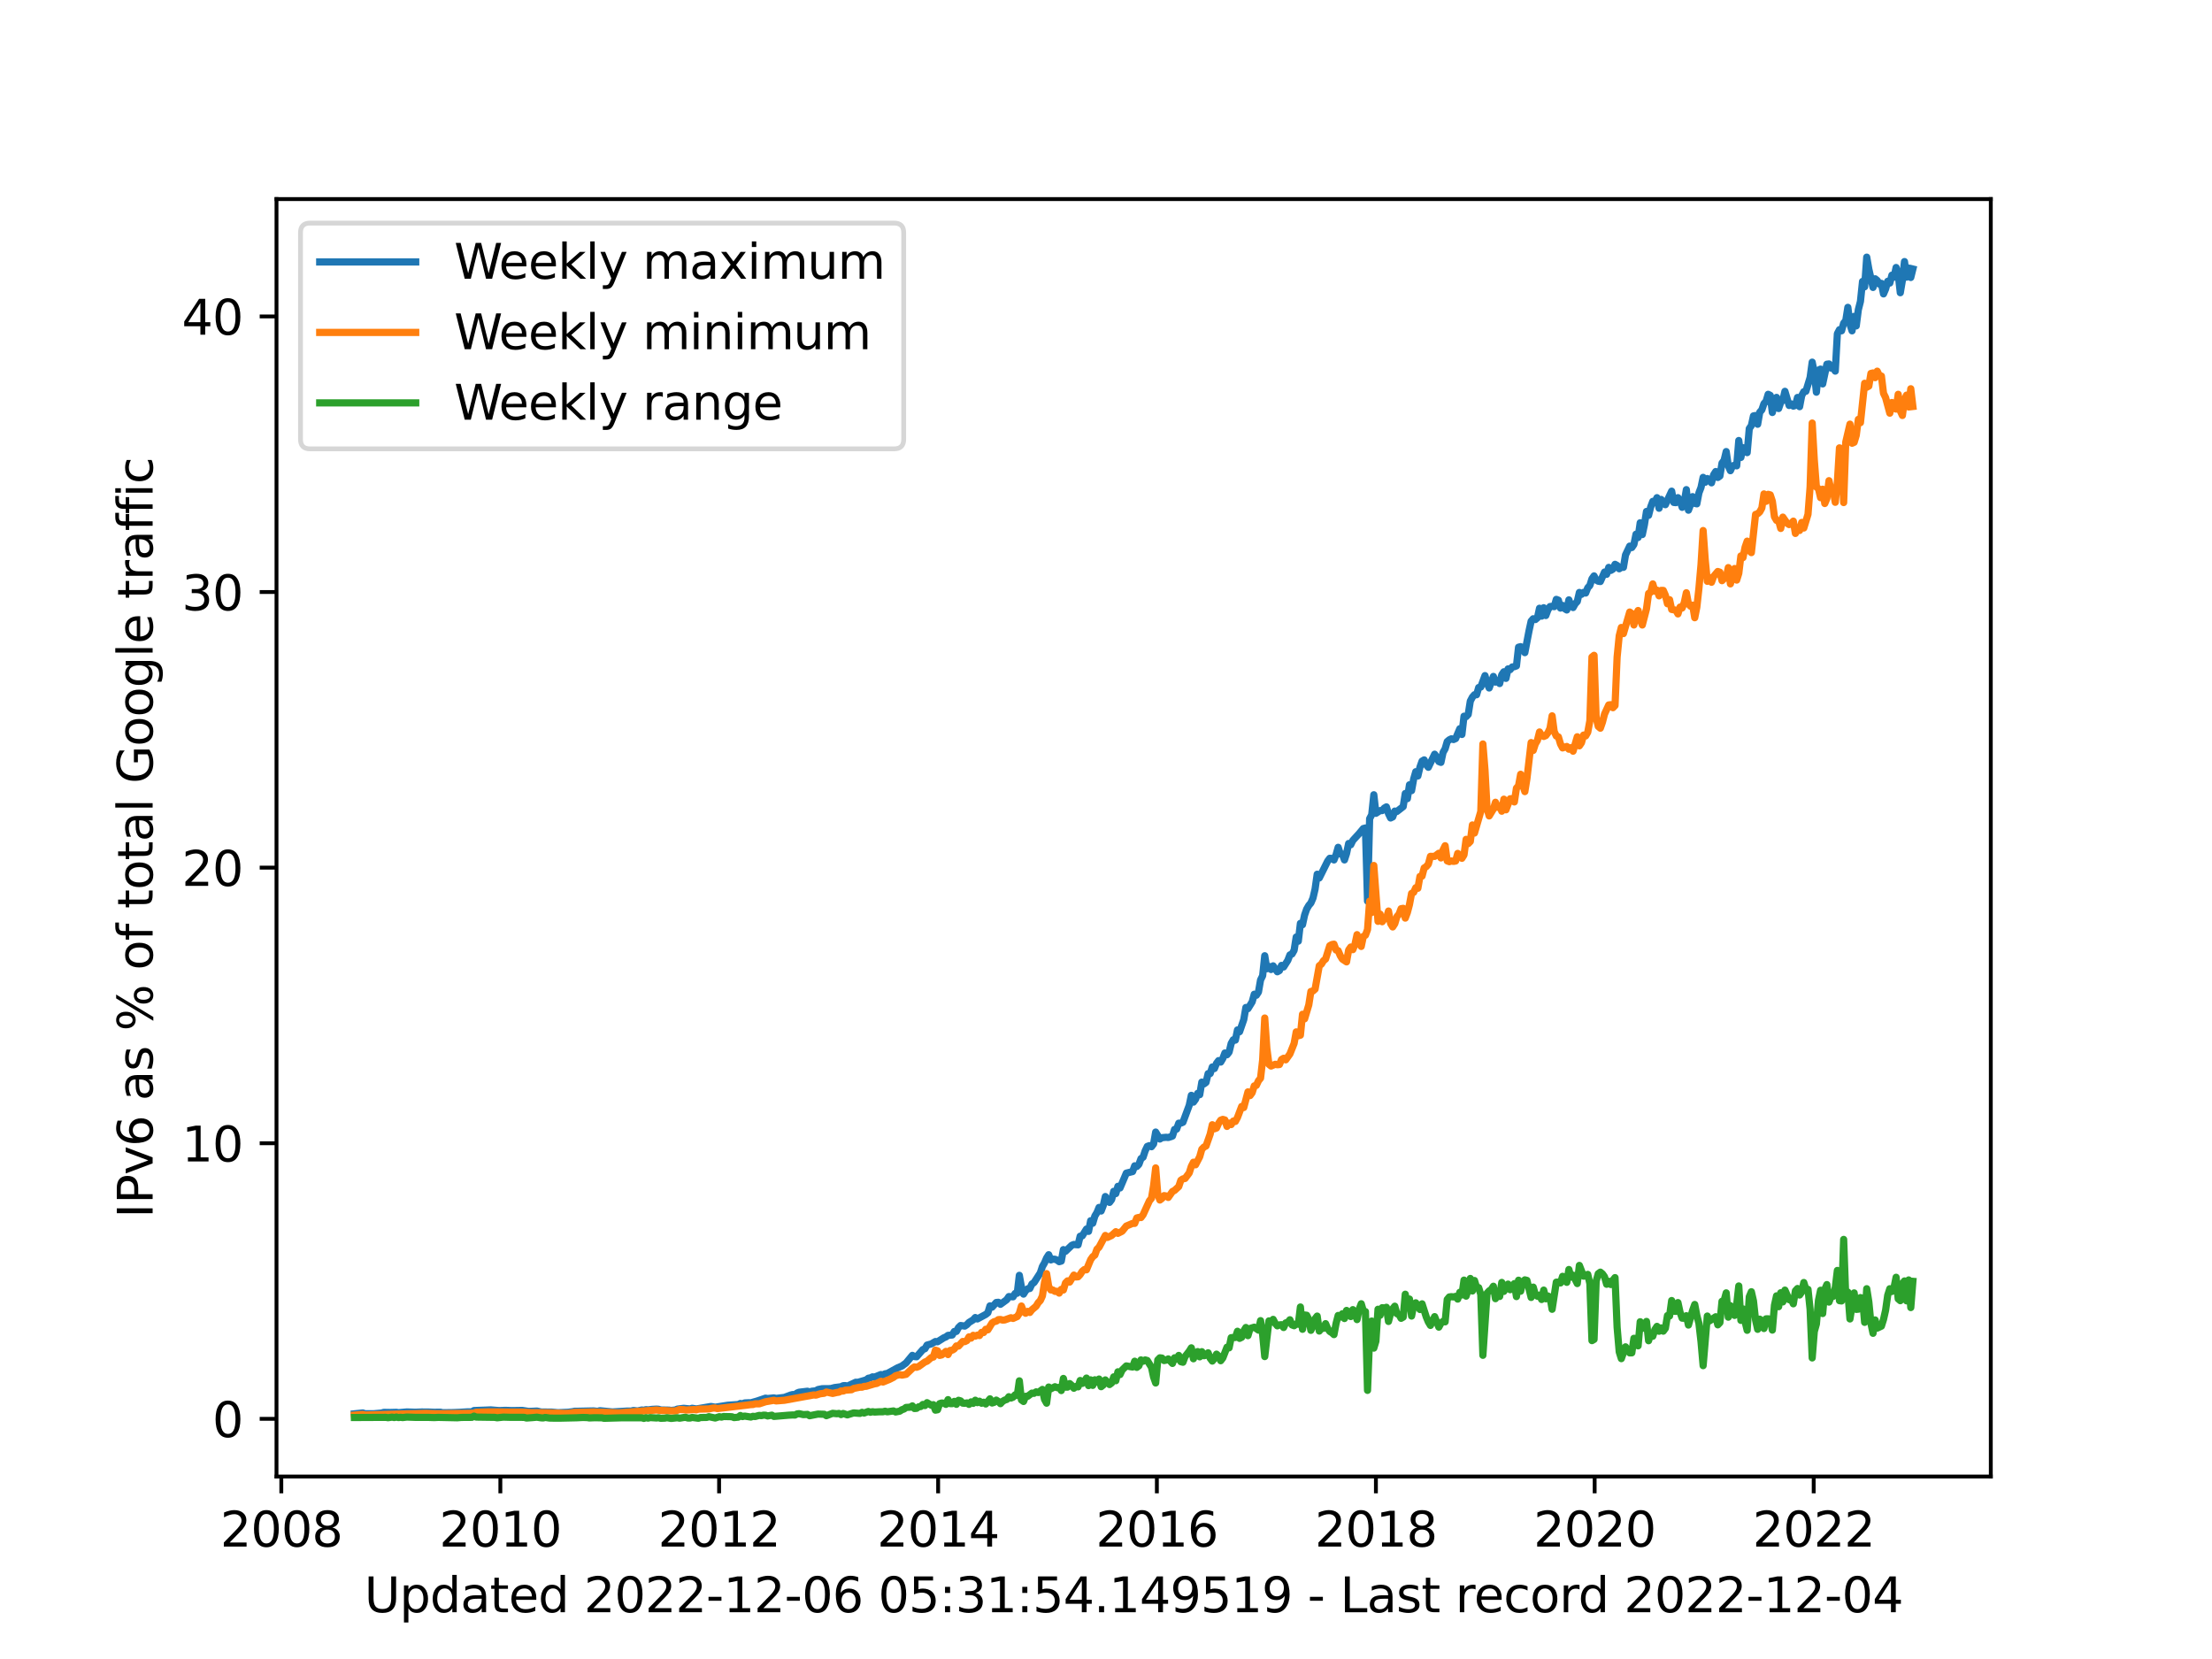 <?xml version="1.0" encoding="utf-8" standalone="no"?>
<!DOCTYPE svg PUBLIC "-//W3C//DTD SVG 1.1//EN"
  "http://www.w3.org/Graphics/SVG/1.1/DTD/svg11.dtd">
<svg xmlns:xlink="http://www.w3.org/1999/xlink" width="460.8pt" height="345.6pt" viewBox="0 0 460.8 345.6" xmlns="http://www.w3.org/2000/svg" version="1.1">
 <defs>
  <style type="text/css">*{stroke-linejoin: round; stroke-linecap: butt}</style>
 </defs>
 <g id="figure_1">
  <g id="patch_1">
   <path d="M 0 345.6 
L 460.8 345.6 
L 460.8 0 
L 0 0 
z
" style="fill: #ffffff"/>
  </g>
  <g id="axes_1">
   <g id="patch_2">
    <path d="M 57.6 307.584 
L 414.72 307.584 
L 414.72 41.472 
L 57.6 41.472 
z
" style="fill: #ffffff"/>
   </g>
   <g id="matplotlib.axis_1">
    <g id="xtick_1">
     <g id="line2d_1">
      <defs>
       <path id="m445e0ef9d8" d="M 0 0 
L 0 3.5 
" style="stroke: #000000; stroke-width: 0.8"/>
      </defs>
      <g>
       <use xlink:href="#m445e0ef9d8" x="58.602" y="307.584" style="stroke: #000000; stroke-width: 0.8"/>
      </g>
     </g>
     <g id="text_1">
      <!-- 2008 -->
      <g transform="translate(45.877 322.182) scale(0.1 -0.1)">
       <defs>
        <path id="DejaVuSans-32" d="M 1228 531 
L 3431 531 
L 3431 0 
L 469 0 
L 469 531 
Q 828 903 1448 1529 
Q 2069 2156 2228 2338 
Q 2531 2678 2651 2914 
Q 2772 3150 2772 3378 
Q 2772 3750 2511 3984 
Q 2250 4219 1831 4219 
Q 1534 4219 1204 4116 
Q 875 4013 500 3803 
L 500 4441 
Q 881 4594 1212 4672 
Q 1544 4750 1819 4750 
Q 2544 4750 2975 4387 
Q 3406 4025 3406 3419 
Q 3406 3131 3298 2873 
Q 3191 2616 2906 2266 
Q 2828 2175 2409 1742 
Q 1991 1309 1228 531 
z
" transform="scale(0.016)"/>
        <path id="DejaVuSans-30" d="M 2034 4250 
Q 1547 4250 1301 3770 
Q 1056 3291 1056 2328 
Q 1056 1369 1301 889 
Q 1547 409 2034 409 
Q 2525 409 2770 889 
Q 3016 1369 3016 2328 
Q 3016 3291 2770 3770 
Q 2525 4250 2034 4250 
z
M 2034 4750 
Q 2819 4750 3233 4129 
Q 3647 3509 3647 2328 
Q 3647 1150 3233 529 
Q 2819 -91 2034 -91 
Q 1250 -91 836 529 
Q 422 1150 422 2328 
Q 422 3509 836 4129 
Q 1250 4750 2034 4750 
z
" transform="scale(0.016)"/>
        <path id="DejaVuSans-38" d="M 2034 2216 
Q 1584 2216 1326 1975 
Q 1069 1734 1069 1313 
Q 1069 891 1326 650 
Q 1584 409 2034 409 
Q 2484 409 2743 651 
Q 3003 894 3003 1313 
Q 3003 1734 2745 1975 
Q 2488 2216 2034 2216 
z
M 1403 2484 
Q 997 2584 770 2862 
Q 544 3141 544 3541 
Q 544 4100 942 4425 
Q 1341 4750 2034 4750 
Q 2731 4750 3128 4425 
Q 3525 4100 3525 3541 
Q 3525 3141 3298 2862 
Q 3072 2584 2669 2484 
Q 3125 2378 3379 2068 
Q 3634 1759 3634 1313 
Q 3634 634 3220 271 
Q 2806 -91 2034 -91 
Q 1263 -91 848 271 
Q 434 634 434 1313 
Q 434 1759 690 2068 
Q 947 2378 1403 2484 
z
M 1172 3481 
Q 1172 3119 1398 2916 
Q 1625 2713 2034 2713 
Q 2441 2713 2670 2916 
Q 2900 3119 2900 3481 
Q 2900 3844 2670 4047 
Q 2441 4250 2034 4250 
Q 1625 4250 1398 4047 
Q 1172 3844 1172 3481 
z
" transform="scale(0.016)"/>
       </defs>
       <use xlink:href="#DejaVuSans-32"/>
       <use xlink:href="#DejaVuSans-30" x="63.623"/>
       <use xlink:href="#DejaVuSans-30" x="127.246"/>
       <use xlink:href="#DejaVuSans-38" x="190.869"/>
      </g>
     </g>
    </g>
    <g id="xtick_2">
     <g id="line2d_2">
      <g>
       <use xlink:href="#m445e0ef9d8" x="104.232" y="307.584" style="stroke: #000000; stroke-width: 0.8"/>
      </g>
     </g>
     <g id="text_2">
      <!-- 2010 -->
      <g transform="translate(91.507 322.182) scale(0.1 -0.1)">
       <defs>
        <path id="DejaVuSans-31" d="M 794 531 
L 1825 531 
L 1825 4091 
L 703 3866 
L 703 4441 
L 1819 4666 
L 2450 4666 
L 2450 531 
L 3481 531 
L 3481 0 
L 794 0 
L 794 531 
z
" transform="scale(0.016)"/>
       </defs>
       <use xlink:href="#DejaVuSans-32"/>
       <use xlink:href="#DejaVuSans-30" x="63.623"/>
       <use xlink:href="#DejaVuSans-31" x="127.246"/>
       <use xlink:href="#DejaVuSans-30" x="190.869"/>
      </g>
     </g>
    </g>
    <g id="xtick_3">
     <g id="line2d_3">
      <g>
       <use xlink:href="#m445e0ef9d8" x="149.8" y="307.584" style="stroke: #000000; stroke-width: 0.8"/>
      </g>
     </g>
     <g id="text_3">
      <!-- 2012 -->
      <g transform="translate(137.075 322.182) scale(0.1 -0.1)">
       <use xlink:href="#DejaVuSans-32"/>
       <use xlink:href="#DejaVuSans-30" x="63.623"/>
       <use xlink:href="#DejaVuSans-31" x="127.246"/>
       <use xlink:href="#DejaVuSans-32" x="190.869"/>
      </g>
     </g>
    </g>
    <g id="xtick_4">
     <g id="line2d_4">
      <g>
       <use xlink:href="#m445e0ef9d8" x="195.43" y="307.584" style="stroke: #000000; stroke-width: 0.8"/>
      </g>
     </g>
     <g id="text_4">
      <!-- 2014 -->
      <g transform="translate(182.705 322.182) scale(0.1 -0.1)">
       <defs>
        <path id="DejaVuSans-34" d="M 2419 4116 
L 825 1625 
L 2419 1625 
L 2419 4116 
z
M 2253 4666 
L 3047 4666 
L 3047 1625 
L 3713 1625 
L 3713 1100 
L 3047 1100 
L 3047 0 
L 2419 0 
L 2419 1100 
L 313 1100 
L 313 1709 
L 2253 4666 
z
" transform="scale(0.016)"/>
       </defs>
       <use xlink:href="#DejaVuSans-32"/>
       <use xlink:href="#DejaVuSans-30" x="63.623"/>
       <use xlink:href="#DejaVuSans-31" x="127.246"/>
       <use xlink:href="#DejaVuSans-34" x="190.869"/>
      </g>
     </g>
    </g>
    <g id="xtick_5">
     <g id="line2d_5">
      <g>
       <use xlink:href="#m445e0ef9d8" x="240.998" y="307.584" style="stroke: #000000; stroke-width: 0.8"/>
      </g>
     </g>
     <g id="text_5">
      <!-- 2016 -->
      <g transform="translate(228.273 322.182) scale(0.1 -0.1)">
       <defs>
        <path id="DejaVuSans-36" d="M 2113 2584 
Q 1688 2584 1439 2293 
Q 1191 2003 1191 1497 
Q 1191 994 1439 701 
Q 1688 409 2113 409 
Q 2538 409 2786 701 
Q 3034 994 3034 1497 
Q 3034 2003 2786 2293 
Q 2538 2584 2113 2584 
z
M 3366 4563 
L 3366 3988 
Q 3128 4100 2886 4159 
Q 2644 4219 2406 4219 
Q 1781 4219 1451 3797 
Q 1122 3375 1075 2522 
Q 1259 2794 1537 2939 
Q 1816 3084 2150 3084 
Q 2853 3084 3261 2657 
Q 3669 2231 3669 1497 
Q 3669 778 3244 343 
Q 2819 -91 2113 -91 
Q 1303 -91 875 529 
Q 447 1150 447 2328 
Q 447 3434 972 4092 
Q 1497 4750 2381 4750 
Q 2619 4750 2861 4703 
Q 3103 4656 3366 4563 
z
" transform="scale(0.016)"/>
       </defs>
       <use xlink:href="#DejaVuSans-32"/>
       <use xlink:href="#DejaVuSans-30" x="63.623"/>
       <use xlink:href="#DejaVuSans-31" x="127.246"/>
       <use xlink:href="#DejaVuSans-36" x="190.869"/>
      </g>
     </g>
    </g>
    <g id="xtick_6">
     <g id="line2d_6">
      <g>
       <use xlink:href="#m445e0ef9d8" x="286.628" y="307.584" style="stroke: #000000; stroke-width: 0.8"/>
      </g>
     </g>
     <g id="text_6">
      <!-- 2018 -->
      <g transform="translate(273.903 322.182) scale(0.1 -0.1)">
       <use xlink:href="#DejaVuSans-32"/>
       <use xlink:href="#DejaVuSans-30" x="63.623"/>
       <use xlink:href="#DejaVuSans-31" x="127.246"/>
       <use xlink:href="#DejaVuSans-38" x="190.869"/>
      </g>
     </g>
    </g>
    <g id="xtick_7">
     <g id="line2d_7">
      <g>
       <use xlink:href="#m445e0ef9d8" x="332.196" y="307.584" style="stroke: #000000; stroke-width: 0.8"/>
      </g>
     </g>
     <g id="text_7">
      <!-- 2020 -->
      <g transform="translate(319.471 322.182) scale(0.1 -0.1)">
       <use xlink:href="#DejaVuSans-32"/>
       <use xlink:href="#DejaVuSans-30" x="63.623"/>
       <use xlink:href="#DejaVuSans-32" x="127.246"/>
       <use xlink:href="#DejaVuSans-30" x="190.869"/>
      </g>
     </g>
    </g>
    <g id="xtick_8">
     <g id="line2d_8">
      <g>
       <use xlink:href="#m445e0ef9d8" x="377.826" y="307.584" style="stroke: #000000; stroke-width: 0.8"/>
      </g>
     </g>
     <g id="text_8">
      <!-- 2022 -->
      <g transform="translate(365.101 322.182) scale(0.1 -0.1)">
       <use xlink:href="#DejaVuSans-32"/>
       <use xlink:href="#DejaVuSans-30" x="63.623"/>
       <use xlink:href="#DejaVuSans-32" x="127.246"/>
       <use xlink:href="#DejaVuSans-32" x="190.869"/>
      </g>
     </g>
    </g>
    <g id="text_9">
     <!-- Updated 2022-12-06 05:31:54.149519 - Last record 2022-12-04 -->
     <g transform="translate(75.905 335.861) scale(0.1 -0.1)">
      <defs>
       <path id="DejaVuSans-55" d="M 556 4666 
L 1191 4666 
L 1191 1831 
Q 1191 1081 1462 751 
Q 1734 422 2344 422 
Q 2950 422 3222 751 
Q 3494 1081 3494 1831 
L 3494 4666 
L 4128 4666 
L 4128 1753 
Q 4128 841 3676 375 
Q 3225 -91 2344 -91 
Q 1459 -91 1007 375 
Q 556 841 556 1753 
L 556 4666 
z
" transform="scale(0.016)"/>
       <path id="DejaVuSans-70" d="M 1159 525 
L 1159 -1331 
L 581 -1331 
L 581 3500 
L 1159 3500 
L 1159 2969 
Q 1341 3281 1617 3432 
Q 1894 3584 2278 3584 
Q 2916 3584 3314 3078 
Q 3713 2572 3713 1747 
Q 3713 922 3314 415 
Q 2916 -91 2278 -91 
Q 1894 -91 1617 61 
Q 1341 213 1159 525 
z
M 3116 1747 
Q 3116 2381 2855 2742 
Q 2594 3103 2138 3103 
Q 1681 3103 1420 2742 
Q 1159 2381 1159 1747 
Q 1159 1113 1420 752 
Q 1681 391 2138 391 
Q 2594 391 2855 752 
Q 3116 1113 3116 1747 
z
" transform="scale(0.016)"/>
       <path id="DejaVuSans-64" d="M 2906 2969 
L 2906 4863 
L 3481 4863 
L 3481 0 
L 2906 0 
L 2906 525 
Q 2725 213 2448 61 
Q 2172 -91 1784 -91 
Q 1150 -91 751 415 
Q 353 922 353 1747 
Q 353 2572 751 3078 
Q 1150 3584 1784 3584 
Q 2172 3584 2448 3432 
Q 2725 3281 2906 2969 
z
M 947 1747 
Q 947 1113 1208 752 
Q 1469 391 1925 391 
Q 2381 391 2643 752 
Q 2906 1113 2906 1747 
Q 2906 2381 2643 2742 
Q 2381 3103 1925 3103 
Q 1469 3103 1208 2742 
Q 947 2381 947 1747 
z
" transform="scale(0.016)"/>
       <path id="DejaVuSans-61" d="M 2194 1759 
Q 1497 1759 1228 1600 
Q 959 1441 959 1056 
Q 959 750 1161 570 
Q 1363 391 1709 391 
Q 2188 391 2477 730 
Q 2766 1069 2766 1631 
L 2766 1759 
L 2194 1759 
z
M 3341 1997 
L 3341 0 
L 2766 0 
L 2766 531 
Q 2569 213 2275 61 
Q 1981 -91 1556 -91 
Q 1019 -91 701 211 
Q 384 513 384 1019 
Q 384 1609 779 1909 
Q 1175 2209 1959 2209 
L 2766 2209 
L 2766 2266 
Q 2766 2663 2505 2880 
Q 2244 3097 1772 3097 
Q 1472 3097 1187 3025 
Q 903 2953 641 2809 
L 641 3341 
Q 956 3463 1253 3523 
Q 1550 3584 1831 3584 
Q 2591 3584 2966 3190 
Q 3341 2797 3341 1997 
z
" transform="scale(0.016)"/>
       <path id="DejaVuSans-74" d="M 1172 4494 
L 1172 3500 
L 2356 3500 
L 2356 3053 
L 1172 3053 
L 1172 1153 
Q 1172 725 1289 603 
Q 1406 481 1766 481 
L 2356 481 
L 2356 0 
L 1766 0 
Q 1100 0 847 248 
Q 594 497 594 1153 
L 594 3053 
L 172 3053 
L 172 3500 
L 594 3500 
L 594 4494 
L 1172 4494 
z
" transform="scale(0.016)"/>
       <path id="DejaVuSans-65" d="M 3597 1894 
L 3597 1613 
L 953 1613 
Q 991 1019 1311 708 
Q 1631 397 2203 397 
Q 2534 397 2845 478 
Q 3156 559 3463 722 
L 3463 178 
Q 3153 47 2828 -22 
Q 2503 -91 2169 -91 
Q 1331 -91 842 396 
Q 353 884 353 1716 
Q 353 2575 817 3079 
Q 1281 3584 2069 3584 
Q 2775 3584 3186 3129 
Q 3597 2675 3597 1894 
z
M 3022 2063 
Q 3016 2534 2758 2815 
Q 2500 3097 2075 3097 
Q 1594 3097 1305 2825 
Q 1016 2553 972 2059 
L 3022 2063 
z
" transform="scale(0.016)"/>
       <path id="DejaVuSans-20" transform="scale(0.016)"/>
       <path id="DejaVuSans-2d" d="M 313 2009 
L 1997 2009 
L 1997 1497 
L 313 1497 
L 313 2009 
z
" transform="scale(0.016)"/>
       <path id="DejaVuSans-35" d="M 691 4666 
L 3169 4666 
L 3169 4134 
L 1269 4134 
L 1269 2991 
Q 1406 3038 1543 3061 
Q 1681 3084 1819 3084 
Q 2600 3084 3056 2656 
Q 3513 2228 3513 1497 
Q 3513 744 3044 326 
Q 2575 -91 1722 -91 
Q 1428 -91 1123 -41 
Q 819 9 494 109 
L 494 744 
Q 775 591 1075 516 
Q 1375 441 1709 441 
Q 2250 441 2565 725 
Q 2881 1009 2881 1497 
Q 2881 1984 2565 2268 
Q 2250 2553 1709 2553 
Q 1456 2553 1204 2497 
Q 953 2441 691 2322 
L 691 4666 
z
" transform="scale(0.016)"/>
       <path id="DejaVuSans-3a" d="M 750 794 
L 1409 794 
L 1409 0 
L 750 0 
L 750 794 
z
M 750 3309 
L 1409 3309 
L 1409 2516 
L 750 2516 
L 750 3309 
z
" transform="scale(0.016)"/>
       <path id="DejaVuSans-33" d="M 2597 2516 
Q 3050 2419 3304 2112 
Q 3559 1806 3559 1356 
Q 3559 666 3084 287 
Q 2609 -91 1734 -91 
Q 1441 -91 1130 -33 
Q 819 25 488 141 
L 488 750 
Q 750 597 1062 519 
Q 1375 441 1716 441 
Q 2309 441 2620 675 
Q 2931 909 2931 1356 
Q 2931 1769 2642 2001 
Q 2353 2234 1838 2234 
L 1294 2234 
L 1294 2753 
L 1863 2753 
Q 2328 2753 2575 2939 
Q 2822 3125 2822 3475 
Q 2822 3834 2567 4026 
Q 2313 4219 1838 4219 
Q 1578 4219 1281 4162 
Q 984 4106 628 3988 
L 628 4550 
Q 988 4650 1302 4700 
Q 1616 4750 1894 4750 
Q 2613 4750 3031 4423 
Q 3450 4097 3450 3541 
Q 3450 3153 3228 2886 
Q 3006 2619 2597 2516 
z
" transform="scale(0.016)"/>
       <path id="DejaVuSans-2e" d="M 684 794 
L 1344 794 
L 1344 0 
L 684 0 
L 684 794 
z
" transform="scale(0.016)"/>
       <path id="DejaVuSans-39" d="M 703 97 
L 703 672 
Q 941 559 1184 500 
Q 1428 441 1663 441 
Q 2288 441 2617 861 
Q 2947 1281 2994 2138 
Q 2813 1869 2534 1725 
Q 2256 1581 1919 1581 
Q 1219 1581 811 2004 
Q 403 2428 403 3163 
Q 403 3881 828 4315 
Q 1253 4750 1959 4750 
Q 2769 4750 3195 4129 
Q 3622 3509 3622 2328 
Q 3622 1225 3098 567 
Q 2575 -91 1691 -91 
Q 1453 -91 1209 -44 
Q 966 3 703 97 
z
M 1959 2075 
Q 2384 2075 2632 2365 
Q 2881 2656 2881 3163 
Q 2881 3666 2632 3958 
Q 2384 4250 1959 4250 
Q 1534 4250 1286 3958 
Q 1038 3666 1038 3163 
Q 1038 2656 1286 2365 
Q 1534 2075 1959 2075 
z
" transform="scale(0.016)"/>
       <path id="DejaVuSans-4c" d="M 628 4666 
L 1259 4666 
L 1259 531 
L 3531 531 
L 3531 0 
L 628 0 
L 628 4666 
z
" transform="scale(0.016)"/>
       <path id="DejaVuSans-73" d="M 2834 3397 
L 2834 2853 
Q 2591 2978 2328 3040 
Q 2066 3103 1784 3103 
Q 1356 3103 1142 2972 
Q 928 2841 928 2578 
Q 928 2378 1081 2264 
Q 1234 2150 1697 2047 
L 1894 2003 
Q 2506 1872 2764 1633 
Q 3022 1394 3022 966 
Q 3022 478 2636 193 
Q 2250 -91 1575 -91 
Q 1294 -91 989 -36 
Q 684 19 347 128 
L 347 722 
Q 666 556 975 473 
Q 1284 391 1588 391 
Q 1994 391 2212 530 
Q 2431 669 2431 922 
Q 2431 1156 2273 1281 
Q 2116 1406 1581 1522 
L 1381 1569 
Q 847 1681 609 1914 
Q 372 2147 372 2553 
Q 372 3047 722 3315 
Q 1072 3584 1716 3584 
Q 2034 3584 2315 3537 
Q 2597 3491 2834 3397 
z
" transform="scale(0.016)"/>
       <path id="DejaVuSans-72" d="M 2631 2963 
Q 2534 3019 2420 3045 
Q 2306 3072 2169 3072 
Q 1681 3072 1420 2755 
Q 1159 2438 1159 1844 
L 1159 0 
L 581 0 
L 581 3500 
L 1159 3500 
L 1159 2956 
Q 1341 3275 1631 3429 
Q 1922 3584 2338 3584 
Q 2397 3584 2469 3576 
Q 2541 3569 2628 3553 
L 2631 2963 
z
" transform="scale(0.016)"/>
       <path id="DejaVuSans-63" d="M 3122 3366 
L 3122 2828 
Q 2878 2963 2633 3030 
Q 2388 3097 2138 3097 
Q 1578 3097 1268 2742 
Q 959 2388 959 1747 
Q 959 1106 1268 751 
Q 1578 397 2138 397 
Q 2388 397 2633 464 
Q 2878 531 3122 666 
L 3122 134 
Q 2881 22 2623 -34 
Q 2366 -91 2075 -91 
Q 1284 -91 818 406 
Q 353 903 353 1747 
Q 353 2603 823 3093 
Q 1294 3584 2113 3584 
Q 2378 3584 2631 3529 
Q 2884 3475 3122 3366 
z
" transform="scale(0.016)"/>
       <path id="DejaVuSans-6f" d="M 1959 3097 
Q 1497 3097 1228 2736 
Q 959 2375 959 1747 
Q 959 1119 1226 758 
Q 1494 397 1959 397 
Q 2419 397 2687 759 
Q 2956 1122 2956 1747 
Q 2956 2369 2687 2733 
Q 2419 3097 1959 3097 
z
M 1959 3584 
Q 2709 3584 3137 3096 
Q 3566 2609 3566 1747 
Q 3566 888 3137 398 
Q 2709 -91 1959 -91 
Q 1206 -91 779 398 
Q 353 888 353 1747 
Q 353 2609 779 3096 
Q 1206 3584 1959 3584 
z
" transform="scale(0.016)"/>
      </defs>
      <use xlink:href="#DejaVuSans-55"/>
      <use xlink:href="#DejaVuSans-70" x="73.193"/>
      <use xlink:href="#DejaVuSans-64" x="136.67"/>
      <use xlink:href="#DejaVuSans-61" x="200.146"/>
      <use xlink:href="#DejaVuSans-74" x="261.426"/>
      <use xlink:href="#DejaVuSans-65" x="300.635"/>
      <use xlink:href="#DejaVuSans-64" x="362.158"/>
      <use xlink:href="#DejaVuSans-20" x="425.635"/>
      <use xlink:href="#DejaVuSans-32" x="457.422"/>
      <use xlink:href="#DejaVuSans-30" x="521.045"/>
      <use xlink:href="#DejaVuSans-32" x="584.668"/>
      <use xlink:href="#DejaVuSans-32" x="648.291"/>
      <use xlink:href="#DejaVuSans-2d" x="711.914"/>
      <use xlink:href="#DejaVuSans-31" x="747.998"/>
      <use xlink:href="#DejaVuSans-32" x="811.621"/>
      <use xlink:href="#DejaVuSans-2d" x="875.244"/>
      <use xlink:href="#DejaVuSans-30" x="911.328"/>
      <use xlink:href="#DejaVuSans-36" x="974.951"/>
      <use xlink:href="#DejaVuSans-20" x="1038.574"/>
      <use xlink:href="#DejaVuSans-30" x="1070.361"/>
      <use xlink:href="#DejaVuSans-35" x="1133.984"/>
      <use xlink:href="#DejaVuSans-3a" x="1197.607"/>
      <use xlink:href="#DejaVuSans-33" x="1231.299"/>
      <use xlink:href="#DejaVuSans-31" x="1294.922"/>
      <use xlink:href="#DejaVuSans-3a" x="1358.545"/>
      <use xlink:href="#DejaVuSans-35" x="1392.236"/>
      <use xlink:href="#DejaVuSans-34" x="1455.859"/>
      <use xlink:href="#DejaVuSans-2e" x="1519.482"/>
      <use xlink:href="#DejaVuSans-31" x="1551.27"/>
      <use xlink:href="#DejaVuSans-34" x="1614.893"/>
      <use xlink:href="#DejaVuSans-39" x="1678.516"/>
      <use xlink:href="#DejaVuSans-35" x="1742.139"/>
      <use xlink:href="#DejaVuSans-31" x="1805.762"/>
      <use xlink:href="#DejaVuSans-39" x="1869.385"/>
      <use xlink:href="#DejaVuSans-20" x="1933.008"/>
      <use xlink:href="#DejaVuSans-2d" x="1964.795"/>
      <use xlink:href="#DejaVuSans-20" x="2000.879"/>
      <use xlink:href="#DejaVuSans-4c" x="2032.666"/>
      <use xlink:href="#DejaVuSans-61" x="2088.379"/>
      <use xlink:href="#DejaVuSans-73" x="2149.658"/>
      <use xlink:href="#DejaVuSans-74" x="2201.758"/>
      <use xlink:href="#DejaVuSans-20" x="2240.967"/>
      <use xlink:href="#DejaVuSans-72" x="2272.754"/>
      <use xlink:href="#DejaVuSans-65" x="2311.617"/>
      <use xlink:href="#DejaVuSans-63" x="2373.141"/>
      <use xlink:href="#DejaVuSans-6f" x="2428.121"/>
      <use xlink:href="#DejaVuSans-72" x="2489.303"/>
      <use xlink:href="#DejaVuSans-64" x="2528.666"/>
      <use xlink:href="#DejaVuSans-20" x="2592.143"/>
      <use xlink:href="#DejaVuSans-32" x="2623.93"/>
      <use xlink:href="#DejaVuSans-30" x="2687.553"/>
      <use xlink:href="#DejaVuSans-32" x="2751.176"/>
      <use xlink:href="#DejaVuSans-32" x="2814.799"/>
      <use xlink:href="#DejaVuSans-2d" x="2878.422"/>
      <use xlink:href="#DejaVuSans-31" x="2914.506"/>
      <use xlink:href="#DejaVuSans-32" x="2978.129"/>
      <use xlink:href="#DejaVuSans-2d" x="3041.752"/>
      <use xlink:href="#DejaVuSans-30" x="3077.836"/>
      <use xlink:href="#DejaVuSans-34" x="3141.459"/>
     </g>
    </g>
   </g>
   <g id="matplotlib.axis_2">
    <g id="ytick_1">
     <g id="line2d_9">
      <defs>
       <path id="m0c25f37344" d="M 0 0 
L -3.5 0 
" style="stroke: #000000; stroke-width: 0.8"/>
      </defs>
      <g>
       <use xlink:href="#m0c25f37344" x="57.6" y="295.568" style="stroke: #000000; stroke-width: 0.8"/>
      </g>
     </g>
     <g id="text_10">
      <!-- 0 -->
      <g transform="translate(44.237 299.367) scale(0.1 -0.1)">
       <use xlink:href="#DejaVuSans-30"/>
      </g>
     </g>
    </g>
    <g id="ytick_2">
     <g id="line2d_10">
      <g>
       <use xlink:href="#m0c25f37344" x="57.6" y="238.156" style="stroke: #000000; stroke-width: 0.8"/>
      </g>
     </g>
     <g id="text_11">
      <!-- 10 -->
      <g transform="translate(37.875 241.955) scale(0.1 -0.1)">
       <use xlink:href="#DejaVuSans-31"/>
       <use xlink:href="#DejaVuSans-30" x="63.623"/>
      </g>
     </g>
    </g>
    <g id="ytick_3">
     <g id="line2d_11">
      <g>
       <use xlink:href="#m0c25f37344" x="57.6" y="180.744" style="stroke: #000000; stroke-width: 0.8"/>
      </g>
     </g>
     <g id="text_12">
      <!-- 20 -->
      <g transform="translate(37.875 184.543) scale(0.1 -0.1)">
       <use xlink:href="#DejaVuSans-32"/>
       <use xlink:href="#DejaVuSans-30" x="63.623"/>
      </g>
     </g>
    </g>
    <g id="ytick_4">
     <g id="line2d_12">
      <g>
       <use xlink:href="#m0c25f37344" x="57.6" y="123.332" style="stroke: #000000; stroke-width: 0.8"/>
      </g>
     </g>
     <g id="text_13">
      <!-- 30 -->
      <g transform="translate(37.875 127.131) scale(0.1 -0.1)">
       <use xlink:href="#DejaVuSans-33"/>
       <use xlink:href="#DejaVuSans-30" x="63.623"/>
      </g>
     </g>
    </g>
    <g id="ytick_5">
     <g id="line2d_13">
      <g>
       <use xlink:href="#m0c25f37344" x="57.6" y="65.92" style="stroke: #000000; stroke-width: 0.8"/>
      </g>
     </g>
     <g id="text_14">
      <!-- 40 -->
      <g transform="translate(37.875 69.719) scale(0.1 -0.1)">
       <use xlink:href="#DejaVuSans-34"/>
       <use xlink:href="#DejaVuSans-30" x="63.623"/>
      </g>
     </g>
    </g>
    <g id="text_15">
     <!-- IPv6 as % of total Google traffic -->
     <g transform="translate(31.795 253.736) rotate(-90) scale(0.1 -0.1)">
      <defs>
       <path id="DejaVuSans-49" d="M 628 4666 
L 1259 4666 
L 1259 0 
L 628 0 
L 628 4666 
z
" transform="scale(0.016)"/>
       <path id="DejaVuSans-50" d="M 1259 4147 
L 1259 2394 
L 2053 2394 
Q 2494 2394 2734 2622 
Q 2975 2850 2975 3272 
Q 2975 3691 2734 3919 
Q 2494 4147 2053 4147 
L 1259 4147 
z
M 628 4666 
L 2053 4666 
Q 2838 4666 3239 4311 
Q 3641 3956 3641 3272 
Q 3641 2581 3239 2228 
Q 2838 1875 2053 1875 
L 1259 1875 
L 1259 0 
L 628 0 
L 628 4666 
z
" transform="scale(0.016)"/>
       <path id="DejaVuSans-76" d="M 191 3500 
L 800 3500 
L 1894 563 
L 2988 3500 
L 3597 3500 
L 2284 0 
L 1503 0 
L 191 3500 
z
" transform="scale(0.016)"/>
       <path id="DejaVuSans-25" d="M 4653 2053 
Q 4381 2053 4226 1822 
Q 4072 1591 4072 1178 
Q 4072 772 4226 539 
Q 4381 306 4653 306 
Q 4919 306 5073 539 
Q 5228 772 5228 1178 
Q 5228 1588 5073 1820 
Q 4919 2053 4653 2053 
z
M 4653 2450 
Q 5147 2450 5437 2106 
Q 5728 1763 5728 1178 
Q 5728 594 5436 251 
Q 5144 -91 4653 -91 
Q 4153 -91 3862 251 
Q 3572 594 3572 1178 
Q 3572 1766 3864 2108 
Q 4156 2450 4653 2450 
z
M 1428 4353 
Q 1159 4353 1004 4120 
Q 850 3888 850 3481 
Q 850 3069 1003 2837 
Q 1156 2606 1428 2606 
Q 1700 2606 1854 2837 
Q 2009 3069 2009 3481 
Q 2009 3884 1853 4118 
Q 1697 4353 1428 4353 
z
M 4250 4750 
L 4750 4750 
L 1831 -91 
L 1331 -91 
L 4250 4750 
z
M 1428 4750 
Q 1922 4750 2215 4408 
Q 2509 4066 2509 3481 
Q 2509 2891 2217 2550 
Q 1925 2209 1428 2209 
Q 931 2209 642 2551 
Q 353 2894 353 3481 
Q 353 4063 643 4406 
Q 934 4750 1428 4750 
z
" transform="scale(0.016)"/>
       <path id="DejaVuSans-66" d="M 2375 4863 
L 2375 4384 
L 1825 4384 
Q 1516 4384 1395 4259 
Q 1275 4134 1275 3809 
L 1275 3500 
L 2222 3500 
L 2222 3053 
L 1275 3053 
L 1275 0 
L 697 0 
L 697 3053 
L 147 3053 
L 147 3500 
L 697 3500 
L 697 3744 
Q 697 4328 969 4595 
Q 1241 4863 1831 4863 
L 2375 4863 
z
" transform="scale(0.016)"/>
       <path id="DejaVuSans-6c" d="M 603 4863 
L 1178 4863 
L 1178 0 
L 603 0 
L 603 4863 
z
" transform="scale(0.016)"/>
       <path id="DejaVuSans-47" d="M 3809 666 
L 3809 1919 
L 2778 1919 
L 2778 2438 
L 4434 2438 
L 4434 434 
Q 4069 175 3628 42 
Q 3188 -91 2688 -91 
Q 1594 -91 976 548 
Q 359 1188 359 2328 
Q 359 3472 976 4111 
Q 1594 4750 2688 4750 
Q 3144 4750 3555 4637 
Q 3966 4525 4313 4306 
L 4313 3634 
Q 3963 3931 3569 4081 
Q 3175 4231 2741 4231 
Q 1884 4231 1454 3753 
Q 1025 3275 1025 2328 
Q 1025 1384 1454 906 
Q 1884 428 2741 428 
Q 3075 428 3337 486 
Q 3600 544 3809 666 
z
" transform="scale(0.016)"/>
       <path id="DejaVuSans-67" d="M 2906 1791 
Q 2906 2416 2648 2759 
Q 2391 3103 1925 3103 
Q 1463 3103 1205 2759 
Q 947 2416 947 1791 
Q 947 1169 1205 825 
Q 1463 481 1925 481 
Q 2391 481 2648 825 
Q 2906 1169 2906 1791 
z
M 3481 434 
Q 3481 -459 3084 -895 
Q 2688 -1331 1869 -1331 
Q 1566 -1331 1297 -1286 
Q 1028 -1241 775 -1147 
L 775 -588 
Q 1028 -725 1275 -790 
Q 1522 -856 1778 -856 
Q 2344 -856 2625 -561 
Q 2906 -266 2906 331 
L 2906 616 
Q 2728 306 2450 153 
Q 2172 0 1784 0 
Q 1141 0 747 490 
Q 353 981 353 1791 
Q 353 2603 747 3093 
Q 1141 3584 1784 3584 
Q 2172 3584 2450 3431 
Q 2728 3278 2906 2969 
L 2906 3500 
L 3481 3500 
L 3481 434 
z
" transform="scale(0.016)"/>
       <path id="DejaVuSans-69" d="M 603 3500 
L 1178 3500 
L 1178 0 
L 603 0 
L 603 3500 
z
M 603 4863 
L 1178 4863 
L 1178 4134 
L 603 4134 
L 603 4863 
z
" transform="scale(0.016)"/>
      </defs>
      <use xlink:href="#DejaVuSans-49"/>
      <use xlink:href="#DejaVuSans-50" x="29.492"/>
      <use xlink:href="#DejaVuSans-76" x="89.795"/>
      <use xlink:href="#DejaVuSans-36" x="148.975"/>
      <use xlink:href="#DejaVuSans-20" x="212.598"/>
      <use xlink:href="#DejaVuSans-61" x="244.385"/>
      <use xlink:href="#DejaVuSans-73" x="305.664"/>
      <use xlink:href="#DejaVuSans-20" x="357.764"/>
      <use xlink:href="#DejaVuSans-25" x="389.551"/>
      <use xlink:href="#DejaVuSans-20" x="484.57"/>
      <use xlink:href="#DejaVuSans-6f" x="516.357"/>
      <use xlink:href="#DejaVuSans-66" x="577.539"/>
      <use xlink:href="#DejaVuSans-20" x="612.744"/>
      <use xlink:href="#DejaVuSans-74" x="644.531"/>
      <use xlink:href="#DejaVuSans-6f" x="683.74"/>
      <use xlink:href="#DejaVuSans-74" x="744.922"/>
      <use xlink:href="#DejaVuSans-61" x="784.131"/>
      <use xlink:href="#DejaVuSans-6c" x="845.41"/>
      <use xlink:href="#DejaVuSans-20" x="873.193"/>
      <use xlink:href="#DejaVuSans-47" x="904.98"/>
      <use xlink:href="#DejaVuSans-6f" x="982.471"/>
      <use xlink:href="#DejaVuSans-6f" x="1043.652"/>
      <use xlink:href="#DejaVuSans-67" x="1104.834"/>
      <use xlink:href="#DejaVuSans-6c" x="1168.311"/>
      <use xlink:href="#DejaVuSans-65" x="1196.094"/>
      <use xlink:href="#DejaVuSans-20" x="1257.617"/>
      <use xlink:href="#DejaVuSans-74" x="1289.404"/>
      <use xlink:href="#DejaVuSans-72" x="1328.613"/>
      <use xlink:href="#DejaVuSans-61" x="1369.727"/>
      <use xlink:href="#DejaVuSans-66" x="1431.006"/>
      <use xlink:href="#DejaVuSans-66" x="1466.211"/>
      <use xlink:href="#DejaVuSans-69" x="1501.416"/>
      <use xlink:href="#DejaVuSans-63" x="1529.199"/>
     </g>
    </g>
   </g>
   <g id="line2d_14">
    <path d="M 73.833 294.522 
L 75.581 294.345 
L 76.017 294.513 
L 77.765 294.513 
L 79.513 294.359 
L 79.95 294.223 
L 81.261 294.245 
L 82.572 294.212 
L 83.009 294.289 
L 84.757 294.132 
L 86.504 294.194 
L 87.815 294.144 
L 89.126 294.148 
L 90.437 294.199 
L 91.748 294.183 
L 92.185 294.293 
L 94.369 294.266 
L 95.68 294.214 
L 97.428 294.111 
L 98.302 294.12 
L 98.739 293.841 
L 101.361 293.745 
L 102.235 293.708 
L 103.982 293.851 
L 105.293 293.8 
L 106.604 293.851 
L 108.789 293.816 
L 110.1 294.02 
L 110.974 293.992 
L 111.847 293.949 
L 112.721 294.147 
L 114.906 294.165 
L 116.217 294.289 
L 118.402 294.196 
L 119.276 294.083 
L 119.713 293.99 
L 120.586 293.985 
L 123.645 293.918 
L 124.519 294.015 
L 124.956 293.878 
L 127.578 294.132 
L 130.636 293.953 
L 131.51 293.955 
L 131.947 293.825 
L 132.821 293.934 
L 133.695 293.731 
L 134.132 293.782 
L 134.569 293.657 
L 135.006 293.712 
L 135.88 293.596 
L 136.754 293.551 
L 137.191 293.579 
L 137.628 293.722 
L 139.375 293.755 
L 139.812 293.822 
L 140.686 293.729 
L 141.123 293.541 
L 142.434 293.378 
L 143.745 293.511 
L 144.182 293.367 
L 145.056 293.513 
L 148.114 292.991 
L 148.988 293.149 
L 151.61 292.736 
L 153.795 292.587 
L 154.232 292.368 
L 154.669 292.453 
L 155.106 292.258 
L 155.98 292.214 
L 156.416 292.228 
L 157.727 291.856 
L 159.475 291.262 
L 159.912 291.34 
L 161.223 291.207 
L 161.66 291.315 
L 163.408 291.101 
L 164.719 290.612 
L 165.155 290.505 
L 165.592 290.565 
L 166.029 290.204 
L 166.466 290.029 
L 168.214 289.819 
L 168.651 289.989 
L 169.088 289.824 
L 169.962 289.733 
L 170.399 289.469 
L 171.273 289.293 
L 173.021 289.275 
L 173.894 289.05 
L 175.205 288.884 
L 175.642 288.667 
L 176.079 288.646 
L 176.516 288.758 
L 178.264 287.948 
L 178.701 287.967 
L 180.449 287.458 
L 180.886 287.116 
L 181.323 287.038 
L 181.76 286.827 
L 182.197 286.861 
L 183.507 286.343 
L 183.944 286.434 
L 184.381 286.179 
L 184.818 286.134 
L 187.003 284.935 
L 187.877 284.569 
L 188.751 283.93 
L 190.062 282.349 
L 190.499 282.601 
L 190.936 282.645 
L 192.246 281.143 
L 192.683 280.963 
L 193.12 280.204 
L 193.994 279.967 
L 194.868 279.462 
L 195.305 279.514 
L 196.616 278.686 
L 197.053 278.51 
L 197.49 278.184 
L 198.364 278.107 
L 198.801 277.369 
L 199.238 277.36 
L 199.675 276.549 
L 200.112 276.129 
L 200.985 276.249 
L 201.422 275.949 
L 201.859 275.487 
L 202.733 274.948 
L 203.17 274.467 
L 203.607 274.762 
L 205.355 273.818 
L 205.792 273.469 
L 206.229 272.034 
L 206.666 272.306 
L 207.54 271.332 
L 207.977 271.29 
L 208.414 271.711 
L 209.724 270.753 
L 210.161 270.103 
L 211.035 270.153 
L 211.472 269.449 
L 211.909 269.401 
L 212.346 265.674 
L 212.783 268.126 
L 213.22 269.587 
L 213.657 268.877 
L 214.094 268.48 
L 214.531 268.417 
L 214.968 267.483 
L 215.405 267.19 
L 216.716 265.164 
L 217.153 263.841 
L 217.59 263.086 
L 218.027 262.061 
L 218.463 261.384 
L 218.9 262.465 
L 219.337 262.3 
L 219.774 262.33 
L 220.211 262.504 
L 220.648 262.83 
L 221.085 262.706 
L 221.522 260.322 
L 221.959 260.674 
L 223.27 259.418 
L 223.707 259.249 
L 224.581 259.324 
L 225.018 257.521 
L 225.455 257.456 
L 226.329 256.034 
L 226.766 256.519 
L 227.203 254.299 
L 227.639 254.823 
L 228.076 253.325 
L 228.513 252.607 
L 228.95 251.53 
L 229.387 252.278 
L 229.824 251.145 
L 230.261 249.259 
L 230.698 250.21 
L 231.135 250.48 
L 231.572 249.895 
L 232.009 248.171 
L 232.446 248.65 
L 232.883 247.128 
L 233.32 247.478 
L 234.194 245.426 
L 234.631 244.386 
L 235.942 244.059 
L 236.378 242.858 
L 236.815 243.004 
L 237.252 242.554 
L 237.689 241.364 
L 238.126 241.062 
L 238.563 239.731 
L 239 238.819 
L 239.437 238.658 
L 239.874 238.882 
L 240.311 238.302 
L 240.748 235.829 
L 241.622 237.279 
L 242.059 237.001 
L 242.933 236.917 
L 243.37 236.966 
L 244.244 236.668 
L 244.681 235.277 
L 245.117 235.211 
L 245.554 233.977 
L 245.991 233.974 
L 246.428 233.786 
L 247.739 230.257 
L 248.176 228.179 
L 248.613 229.598 
L 249.05 229.003 
L 249.487 227.773 
L 249.924 228.047 
L 250.361 225.422 
L 250.798 225.807 
L 251.235 225.485 
L 251.672 223.653 
L 252.109 223.636 
L 252.546 222.27 
L 252.983 222.599 
L 253.42 221.519 
L 253.857 220.945 
L 254.293 221.25 
L 254.73 220.51 
L 255.167 219.357 
L 255.604 219.725 
L 256.041 219.178 
L 256.478 217.363 
L 256.915 216.603 
L 257.352 216.674 
L 257.789 214.551 
L 258.226 214.929 
L 259.1 212.4 
L 259.537 209.876 
L 259.974 210.126 
L 260.848 208.707 
L 261.285 207.117 
L 261.722 207.329 
L 262.159 206.663 
L 262.596 204.149 
L 263.032 203.267 
L 263.469 199.099 
L 263.906 201.809 
L 264.343 201.318 
L 264.78 201.964 
L 265.217 201.205 
L 266.091 202.438 
L 266.528 202.192 
L 266.965 201.112 
L 267.402 201.436 
L 268.276 200.06 
L 268.713 198.92 
L 269.15 198.739 
L 269.587 197.969 
L 270.024 195.197 
L 270.461 196.067 
L 270.898 192.35 
L 271.335 192.638 
L 271.772 190.618 
L 272.208 189.372 
L 272.645 188.623 
L 273.082 188.106 
L 273.519 187.082 
L 273.956 185.208 
L 274.393 182.118 
L 274.83 182.898 
L 276.578 179.379 
L 277.015 178.8 
L 277.452 178.822 
L 277.889 179.141 
L 278.326 178.046 
L 278.763 176.511 
L 279.2 177.886 
L 279.637 177.913 
L 280.074 179.137 
L 280.511 177.797 
L 280.947 175.713 
L 281.384 175.98 
L 281.821 175.08 
L 283.132 173.65 
L 284.006 172.599 
L 284.443 172.485 
L 284.88 187.723 
L 285.317 170.55 
L 285.754 169.726 
L 286.191 165.562 
L 286.628 169.425 
L 287.502 168.861 
L 287.939 168.858 
L 288.376 168.341 
L 288.813 168.086 
L 289.25 169.501 
L 289.686 170.399 
L 290.123 170.181 
L 290.56 168.965 
L 290.997 169.052 
L 292.308 168.03 
L 292.745 165.299 
L 293.182 166.377 
L 293.619 163.484 
L 294.056 164.704 
L 294.493 162.276 
L 294.93 160.76 
L 295.367 161.654 
L 295.804 159.795 
L 296.241 158.561 
L 296.678 158.298 
L 297.115 159.307 
L 297.552 159.84 
L 298.862 157.113 
L 299.299 157.74 
L 299.736 158.644 
L 300.173 158.819 
L 300.61 156.751 
L 301.047 155.981 
L 301.484 154.482 
L 301.921 154.113 
L 302.358 153.903 
L 302.795 154.06 
L 303.232 153.862 
L 304.106 151.803 
L 304.543 153.004 
L 304.98 149.198 
L 305.417 149.296 
L 305.854 148.832 
L 306.291 146.057 
L 306.728 145.224 
L 307.165 144.723 
L 307.601 144.727 
L 308.038 143.222 
L 308.475 143.12 
L 309.349 140.741 
L 309.786 142.311 
L 310.223 143.322 
L 311.097 140.914 
L 311.534 142.095 
L 311.971 141.879 
L 312.408 142.393 
L 312.845 140.575 
L 313.282 139.941 
L 313.719 141.315 
L 314.156 139.342 
L 314.593 139.5 
L 315.03 138.937 
L 315.467 138.885 
L 315.904 138.719 
L 316.34 134.821 
L 316.777 134.708 
L 317.214 135.015 
L 317.651 135.958 
L 318.525 131.409 
L 318.962 129.403 
L 319.399 128.894 
L 319.836 129.069 
L 320.273 128.702 
L 320.71 126.709 
L 321.147 128.353 
L 321.584 126.603 
L 322.021 128.227 
L 322.458 127.063 
L 322.895 126.358 
L 323.332 126.299 
L 323.769 126.379 
L 324.206 124.861 
L 324.643 125.033 
L 325.08 126.676 
L 325.516 126.119 
L 325.953 126.793 
L 326.39 127.068 
L 326.827 124.963 
L 327.264 126.224 
L 327.701 126.563 
L 328.138 125.781 
L 328.575 125.303 
L 329.012 123.417 
L 329.449 123.815 
L 329.886 123.405 
L 330.323 123.541 
L 330.76 122.444 
L 331.197 121.965 
L 331.634 120.577 
L 332.071 119.97 
L 332.508 120.828 
L 332.945 121.083 
L 333.382 121.14 
L 334.255 119.166 
L 334.692 119.64 
L 335.129 118.2 
L 335.566 118.823 
L 336.003 118.554 
L 336.44 117.559 
L 336.877 117.802 
L 337.314 118.486 
L 337.751 118.174 
L 338.188 118.19 
L 338.625 115.604 
L 339.499 113.763 
L 339.936 114.067 
L 340.373 113.424 
L 340.81 111.282 
L 341.247 111.975 
L 341.684 108.901 
L 342.121 111.361 
L 342.558 109.324 
L 342.995 106.54 
L 343.431 107.355 
L 343.868 105.617 
L 344.305 104.444 
L 344.742 104.556 
L 345.179 103.676 
L 345.616 105.882 
L 346.053 104.044 
L 346.49 104.733 
L 346.927 105.137 
L 348.238 102.318 
L 348.675 104.665 
L 349.112 104.712 
L 349.549 103.675 
L 349.986 104.263 
L 350.423 105.688 
L 350.86 104.58 
L 351.297 102 
L 351.734 106.283 
L 352.17 105.129 
L 352.607 103.459 
L 353.044 104.86 
L 353.481 104.961 
L 353.918 102.673 
L 354.355 101.534 
L 354.792 99.445 
L 355.229 100.464 
L 355.666 99.692 
L 356.103 99.93 
L 356.54 100.584 
L 356.977 98.914 
L 357.414 98.23 
L 357.851 99.468 
L 358.288 99.159 
L 358.725 96.481 
L 359.162 95.892 
L 359.599 94.069 
L 360.036 97.062 
L 360.473 98.055 
L 360.909 97.079 
L 361.346 96.892 
L 361.783 97.045 
L 362.22 91.766 
L 362.657 95.295 
L 363.094 93.261 
L 363.968 94.29 
L 364.405 89.29 
L 364.842 88.651 
L 365.279 86.639 
L 365.716 86.559 
L 366.153 88.379 
L 366.59 85.87 
L 367.027 85.377 
L 367.464 84.081 
L 367.901 83.612 
L 368.338 82.14 
L 368.775 82.36 
L 369.212 85.929 
L 369.649 84.005 
L 370.085 82.786 
L 370.522 85.104 
L 370.959 83.822 
L 371.396 83.371 
L 371.833 81.52 
L 372.707 84.466 
L 373.144 84.142 
L 373.581 84.604 
L 374.018 84.458 
L 374.455 82.798 
L 374.892 84.717 
L 375.329 82.412 
L 375.766 81.597 
L 376.203 81.511 
L 377.077 78.642 
L 377.514 75.44 
L 377.951 77.624 
L 378.388 81.702 
L 378.824 77.108 
L 379.261 76.892 
L 379.698 79.975 
L 380.572 75.872 
L 381.009 75.817 
L 381.446 76.683 
L 381.883 76.648 
L 382.32 77.311 
L 382.757 69.513 
L 383.194 68.68 
L 383.631 68.913 
L 384.068 67.319 
L 384.505 66.796 
L 384.942 64.024 
L 385.379 67.546 
L 385.816 68.92 
L 386.253 65.906 
L 386.69 67.892 
L 387.127 64.515 
L 387.563 62.796 
L 388 58.625 
L 388.437 59.748 
L 388.874 53.568 
L 389.311 56.071 
L 390.185 59.878 
L 390.622 58.076 
L 391.059 58.428 
L 391.496 59.183 
L 391.933 59.03 
L 392.37 61.226 
L 392.807 60.202 
L 393.244 58.597 
L 393.681 58.967 
L 394.118 57.322 
L 394.555 57.74 
L 394.992 55.728 
L 395.429 57.149 
L 395.866 60.981 
L 396.303 58.402 
L 396.739 54.492 
L 397.176 57.732 
L 397.613 55.85 
L 398.05 57.805 
L 398.487 56.04 
L 398.487 56.04 
" clip-path="url(#p5adc0bb28e)" style="fill: none; stroke: #1f77b4; stroke-width: 1.5; stroke-linecap: square"/>
   </g>
   <g id="line2d_15">
    <path d="M 73.833 294.796 
L 75.581 294.65 
L 76.017 294.772 
L 85.63 294.505 
L 86.504 294.495 
L 88.689 294.426 
L 90.874 294.497 
L 92.622 294.494 
L 98.739 294.407 
L 99.176 294.202 
L 101.798 294.119 
L 103.982 294.133 
L 106.604 294.167 
L 108.789 294.168 
L 110.537 294.28 
L 111.847 294.289 
L 114.469 294.32 
L 117.528 294.424 
L 118.402 294.409 
L 119.713 294.228 
L 121.46 294.201 
L 123.645 294.139 
L 128.889 294.328 
L 135.006 293.854 
L 135.88 293.795 
L 136.754 293.728 
L 137.628 293.831 
L 138.501 293.845 
L 139.375 293.899 
L 140.686 293.936 
L 141.56 293.616 
L 142.434 293.657 
L 142.871 293.741 
L 144.619 293.634 
L 145.056 293.692 
L 145.493 293.551 
L 147.677 293.501 
L 148.551 293.322 
L 148.988 293.32 
L 149.425 293.434 
L 155.543 292.719 
L 156.416 292.599 
L 156.853 292.591 
L 157.29 292.44 
L 158.164 292.448 
L 159.475 292.014 
L 161.223 291.709 
L 161.66 291.841 
L 163.408 291.705 
L 169.525 290.586 
L 169.962 290.635 
L 170.836 290.354 
L 171.71 290.242 
L 172.147 289.986 
L 173.458 290.278 
L 174.331 290.076 
L 174.768 290.017 
L 175.205 289.768 
L 175.642 289.786 
L 176.079 289.602 
L 177.39 289.507 
L 177.827 289.244 
L 179.138 288.977 
L 179.575 288.98 
L 180.012 288.811 
L 180.449 288.794 
L 182.197 288.271 
L 182.634 288.203 
L 183.507 287.753 
L 183.944 287.904 
L 185.255 287.373 
L 186.129 286.929 
L 186.566 286.593 
L 187.44 286.36 
L 187.877 286.467 
L 188.751 286.303 
L 190.062 285.049 
L 190.499 284.748 
L 190.936 284.831 
L 191.373 284.669 
L 192.683 283.727 
L 193.12 283.568 
L 193.994 282.807 
L 194.431 282.703 
L 194.868 281.267 
L 195.305 281.401 
L 195.742 282.358 
L 196.179 282.254 
L 197.053 281.52 
L 197.49 282.183 
L 197.927 281.324 
L 198.364 281.272 
L 198.801 281.005 
L 199.238 280.38 
L 199.675 280.412 
L 200.548 279.456 
L 200.985 279.485 
L 201.422 279.271 
L 201.859 278.495 
L 202.296 278.757 
L 202.733 278.17 
L 203.17 278.346 
L 203.607 278.134 
L 204.044 278.221 
L 204.481 277.559 
L 204.918 277.585 
L 205.355 276.91 
L 205.792 277.027 
L 206.666 275.603 
L 207.103 275.321 
L 207.54 275.231 
L 207.977 274.904 
L 208.414 274.872 
L 208.851 274.997 
L 209.288 274.973 
L 210.598 274.506 
L 211.035 274.658 
L 211.909 274.265 
L 212.346 273.587 
L 212.783 272.065 
L 213.22 273.201 
L 213.657 273.575 
L 214.094 273.183 
L 214.531 273.41 
L 214.968 272.842 
L 215.842 272.108 
L 216.279 271.379 
L 216.716 270.923 
L 217.153 269.966 
L 217.59 267.135 
L 218.027 265.321 
L 218.463 268.008 
L 218.9 268.716 
L 219.337 268.736 
L 219.774 269.019 
L 220.211 268.998 
L 220.648 269.377 
L 221.085 268.595 
L 221.522 268.733 
L 221.959 267.272 
L 222.396 266.826 
L 222.833 267.08 
L 223.707 265.623 
L 224.144 266.017 
L 224.581 265.979 
L 225.018 265.51 
L 225.455 264.828 
L 225.892 264.474 
L 226.329 264.524 
L 227.203 262.412 
L 227.639 261.791 
L 228.076 261.457 
L 228.513 260.24 
L 228.95 259.819 
L 230.261 257.365 
L 230.698 257.782 
L 231.572 257.372 
L 232.446 256.586 
L 232.883 256.928 
L 233.757 256.494 
L 234.631 255.409 
L 235.942 254.854 
L 236.378 254.858 
L 236.815 253.72 
L 237.252 253.606 
L 237.689 253.637 
L 238.126 253.054 
L 239.437 250.17 
L 239.874 249.626 
L 240.311 247 
L 240.748 243.296 
L 241.185 248.792 
L 241.622 249.99 
L 242.059 249.655 
L 242.496 249.066 
L 242.933 249.146 
L 243.37 249.45 
L 244.244 248.209 
L 244.681 247.989 
L 245.554 247.185 
L 245.991 245.877 
L 246.428 245.574 
L 246.865 245.5 
L 247.739 244.343 
L 248.176 242.968 
L 248.613 242.111 
L 249.05 242.651 
L 249.924 240.961 
L 250.361 239.407 
L 250.798 238.955 
L 251.235 238.734 
L 252.109 236.242 
L 252.546 234.301 
L 252.983 235.151 
L 253.42 234.991 
L 253.857 234.014 
L 254.293 233.355 
L 254.73 233.186 
L 255.167 233.306 
L 255.604 234.653 
L 256.041 233.962 
L 256.478 234.271 
L 256.915 233.538 
L 257.352 233.618 
L 257.789 232.793 
L 258.663 230.487 
L 259.1 230.718 
L 259.974 227.456 
L 260.411 228.229 
L 260.848 227.628 
L 261.285 226.207 
L 261.722 226.101 
L 262.159 225.147 
L 262.596 224.604 
L 263.032 220.814 
L 263.469 212.07 
L 263.906 218.365 
L 264.343 221.721 
L 264.78 222.076 
L 265.654 221.706 
L 266.091 221.809 
L 266.528 221.762 
L 266.965 220.717 
L 267.402 220.456 
L 267.839 220.782 
L 268.713 219.559 
L 269.587 217.365 
L 270.024 214.961 
L 270.461 215.77 
L 270.898 215.65 
L 271.335 211.291 
L 271.772 212.247 
L 272.645 209.339 
L 273.082 206.54 
L 273.519 206.439 
L 273.956 206.056 
L 274.83 201.182 
L 275.267 200.858 
L 275.704 200.138 
L 276.141 199.787 
L 277.015 197.005 
L 277.452 196.766 
L 277.889 196.684 
L 278.326 197.904 
L 278.763 198.044 
L 279.2 199.079 
L 279.637 199.801 
L 280.511 200.376 
L 280.947 197.909 
L 281.384 197.286 
L 281.821 197.825 
L 282.258 196.726 
L 282.695 194.705 
L 283.132 196.464 
L 283.569 197.162 
L 284.006 195.08 
L 284.443 194.824 
L 284.88 193.652 
L 285.317 187.723 
L 285.754 190.097 
L 286.191 180.292 
L 287.065 191.935 
L 287.502 190.424 
L 287.939 192.011 
L 288.376 191.422 
L 288.813 191.324 
L 289.25 189.787 
L 289.686 192.382 
L 290.123 193.1 
L 290.56 192.428 
L 290.997 190.954 
L 291.434 190.452 
L 291.871 189.301 
L 292.308 189.221 
L 292.745 191.257 
L 293.182 190.093 
L 293.619 188.438 
L 294.056 186.112 
L 294.493 185.891 
L 294.93 184.929 
L 295.367 185.047 
L 295.804 182.571 
L 296.241 182.514 
L 296.678 180.809 
L 297.115 180.538 
L 297.552 180.018 
L 297.989 178.39 
L 298.862 178.403 
L 299.736 177.744 
L 300.173 178.724 
L 300.61 177.064 
L 301.047 176.18 
L 301.484 179.344 
L 301.921 179.502 
L 302.358 179.352 
L 302.795 179.448 
L 303.232 179.368 
L 303.669 177.783 
L 304.106 178.161 
L 304.543 178.801 
L 304.98 178.095 
L 305.417 174.853 
L 305.854 175.741 
L 306.291 175.298 
L 306.728 171.851 
L 307.165 173.538 
L 308.475 169.041 
L 308.912 154.982 
L 309.349 160.375 
L 309.786 168.485 
L 310.223 169.974 
L 311.097 168.536 
L 311.534 167.126 
L 311.971 168.18 
L 312.408 167.881 
L 312.845 168.99 
L 313.282 166.485 
L 313.719 168.698 
L 314.593 166.401 
L 315.03 166.368 
L 315.467 167.055 
L 315.904 164.183 
L 316.34 163.698 
L 316.777 161.294 
L 317.214 163.502 
L 317.651 164.906 
L 318.088 162.209 
L 318.962 154.689 
L 319.399 156.333 
L 319.836 154.979 
L 320.273 154.239 
L 320.71 152.483 
L 321.147 153.213 
L 321.584 153.418 
L 322.021 153.234 
L 322.458 152.65 
L 322.895 151.719 
L 323.332 149.12 
L 323.769 152.404 
L 324.206 153.333 
L 324.643 153.508 
L 325.08 154.986 
L 325.516 155.806 
L 326.39 155.502 
L 326.827 156.071 
L 327.264 155.743 
L 327.701 156.488 
L 328.575 153.481 
L 329.012 155.374 
L 329.449 154.731 
L 329.886 153.13 
L 330.323 153.307 
L 330.76 152.536 
L 331.197 150.136 
L 331.634 136.869 
L 332.071 136.516 
L 332.508 149.502 
L 332.945 151.323 
L 333.382 151.696 
L 333.819 150.443 
L 334.255 148.75 
L 335.129 146.853 
L 335.566 146.799 
L 336.003 147.429 
L 336.44 146.978 
L 336.877 136.851 
L 337.314 132.432 
L 337.751 130.711 
L 338.188 131.994 
L 339.499 127.497 
L 339.936 127.813 
L 340.373 130.194 
L 340.81 128.012 
L 341.247 127.179 
L 341.684 129.128 
L 342.121 130.199 
L 342.995 126.831 
L 343.431 123.623 
L 343.868 123.381 
L 344.305 121.64 
L 344.742 123.144 
L 345.179 122.937 
L 345.616 124.125 
L 346.053 122.987 
L 346.49 122.996 
L 346.927 123.999 
L 347.364 125.773 
L 347.801 124.925 
L 348.238 126.961 
L 349.112 127.104 
L 349.549 127.89 
L 349.986 126.459 
L 350.423 126.661 
L 350.86 125.529 
L 351.297 123.48 
L 351.734 125.816 
L 352.17 126.287 
L 352.607 126.058 
L 353.044 128.684 
L 353.481 126.484 
L 353.918 122.545 
L 354.355 117.593 
L 354.792 110.521 
L 355.229 116.605 
L 355.666 121.102 
L 356.103 120.318 
L 356.54 121.295 
L 356.977 120.085 
L 357.851 119.049 
L 358.288 119.203 
L 358.725 120.964 
L 359.162 120.528 
L 359.599 120.308 
L 360.036 118.238 
L 360.473 121.63 
L 361.346 118.436 
L 361.783 120.844 
L 362.22 119.445 
L 362.657 115.806 
L 363.094 116.163 
L 363.531 113.999 
L 363.968 112.73 
L 364.405 114.722 
L 364.842 115.124 
L 365.716 107.161 
L 366.153 107.025 
L 366.59 106.631 
L 367.027 105.825 
L 367.464 102.896 
L 367.901 104.441 
L 368.338 102.98 
L 368.775 103.092 
L 369.212 104.416 
L 369.649 107.656 
L 370.085 108.407 
L 370.522 108.461 
L 370.959 110.086 
L 371.396 107.725 
L 372.27 108.987 
L 372.707 109.281 
L 373.144 109.04 
L 373.581 108.564 
L 374.018 111.124 
L 374.455 109.946 
L 374.892 110.509 
L 375.329 108.836 
L 375.766 109.996 
L 376.64 107.141 
L 377.077 101.45 
L 377.514 88.126 
L 377.951 95.809 
L 378.388 101.445 
L 378.824 101.811 
L 379.261 103.678 
L 379.698 101.911 
L 380.135 104.889 
L 380.572 103.837 
L 381.009 100.137 
L 381.446 102.163 
L 381.883 102.156 
L 382.32 104.64 
L 382.757 100.427 
L 383.194 93.297 
L 383.631 93.466 
L 384.068 104.694 
L 384.505 92.089 
L 385.379 88.354 
L 385.816 92.335 
L 386.253 92.142 
L 386.69 90.693 
L 387.127 87.359 
L 387.563 88.051 
L 388.437 79.844 
L 388.874 80.673 
L 389.311 80.431 
L 389.748 77.791 
L 390.185 77.692 
L 390.622 78.674 
L 391.059 77.321 
L 391.496 78.227 
L 391.933 78.337 
L 392.37 81.936 
L 392.807 82.833 
L 393.681 86.073 
L 394.118 83.848 
L 394.555 85.074 
L 394.992 85.216 
L 395.429 82.141 
L 395.866 85.595 
L 396.303 86.554 
L 396.739 83.214 
L 397.176 82.31 
L 397.613 84.781 
L 398.05 80.982 
L 398.487 84.681 
L 398.487 84.681 
" clip-path="url(#p5adc0bb28e)" style="fill: none; stroke: #ff7f0e; stroke-width: 1.5; stroke-linecap: square"/>
   </g>
   <g id="line2d_16">
    <path d="M 73.833 295.293 
L 80.387 295.261 
L 80.824 295.334 
L 81.698 295.215 
L 82.135 295.306 
L 82.572 295.199 
L 83.009 295.305 
L 83.446 295.248 
L 83.883 295.305 
L 84.757 295.203 
L 86.504 295.266 
L 89.126 295.263 
L 90.437 295.311 
L 91.311 295.267 
L 95.243 295.351 
L 96.117 295.276 
L 98.302 295.26 
L 98.739 295.001 
L 99.176 295.207 
L 103.108 295.264 
L 103.545 295.354 
L 104.856 295.215 
L 106.167 295.252 
L 109.226 295.263 
L 109.663 295.404 
L 110.974 295.31 
L 111.847 295.228 
L 112.721 295.364 
L 113.158 295.383 
L 113.595 295.278 
L 114.469 295.407 
L 115.343 295.426 
L 116.654 295.43 
L 120.15 295.35 
L 121.46 295.284 
L 122.334 295.313 
L 122.771 295.383 
L 123.645 295.347 
L 124.519 295.347 
L 125.393 295.358 
L 125.83 295.46 
L 129.325 295.359 
L 133.695 295.349 
L 134.132 295.478 
L 134.569 295.331 
L 135.006 295.425 
L 135.443 295.308 
L 136.754 295.39 
L 137.191 295.336 
L 137.628 295.459 
L 138.501 295.424 
L 138.938 295.329 
L 139.812 295.488 
L 141.123 295.337 
L 141.56 295.438 
L 142.434 295.289 
L 142.871 295.264 
L 143.308 295.404 
L 143.745 295.406 
L 144.182 295.277 
L 145.493 295.45 
L 145.93 295.295 
L 147.24 295.273 
L 147.677 295.12 
L 148.988 295.398 
L 149.862 295.119 
L 150.299 295.211 
L 150.736 295.086 
L 152.047 295.113 
L 152.484 295.139 
L 152.921 295.309 
L 153.795 295.221 
L 154.232 294.875 
L 154.669 295.1 
L 155.106 294.995 
L 156.416 295.196 
L 156.853 295.042 
L 157.29 295.093 
L 158.164 294.848 
L 158.601 294.906 
L 159.038 294.804 
L 159.475 294.817 
L 159.912 294.971 
L 160.786 294.802 
L 161.223 295.066 
L 164.282 294.809 
L 165.155 294.763 
L 165.592 294.786 
L 166.029 294.554 
L 166.466 294.495 
L 167.34 294.69 
L 168.214 294.643 
L 168.651 294.925 
L 170.399 294.579 
L 171.71 294.618 
L 172.147 294.912 
L 173.458 294.419 
L 174.331 294.508 
L 174.768 294.443 
L 175.205 294.684 
L 175.642 294.449 
L 176.516 294.747 
L 177.827 294.335 
L 179.138 294.442 
L 179.575 294.213 
L 180.012 294.361 
L 180.886 294.034 
L 181.323 294.197 
L 181.76 294.081 
L 182.197 294.158 
L 183.07 294.106 
L 183.944 294.098 
L 184.381 293.981 
L 184.818 294.109 
L 186.129 293.925 
L 186.566 294.139 
L 187.44 293.974 
L 187.877 293.67 
L 188.314 293.531 
L 188.751 293.194 
L 189.625 293.146 
L 190.062 292.868 
L 190.499 293.421 
L 190.936 293.382 
L 191.373 293.064 
L 191.809 293.007 
L 192.246 292.575 
L 192.683 292.803 
L 193.12 292.204 
L 193.994 292.728 
L 194.431 292.617 
L 194.868 293.762 
L 195.305 293.681 
L 195.742 292.408 
L 196.179 292.268 
L 196.616 292.318 
L 197.053 292.557 
L 197.49 291.569 
L 197.927 292.398 
L 198.364 292.403 
L 198.801 291.932 
L 199.238 292.547 
L 199.675 291.705 
L 200.112 291.831 
L 200.548 292.3 
L 200.985 292.332 
L 201.422 292.246 
L 201.859 292.559 
L 202.296 292.036 
L 202.733 292.346 
L 203.17 291.689 
L 203.607 292.196 
L 204.044 291.897 
L 204.481 292.321 
L 204.918 292.11 
L 205.355 292.476 
L 206.229 291.401 
L 206.666 292.271 
L 207.103 292.13 
L 207.54 291.668 
L 207.977 291.953 
L 208.414 292.407 
L 208.851 291.939 
L 209.288 291.67 
L 209.724 291.538 
L 210.161 290.962 
L 210.598 291.241 
L 211.035 291.062 
L 211.472 290.568 
L 211.909 290.704 
L 212.346 287.655 
L 212.783 291.629 
L 213.22 291.953 
L 213.657 290.87 
L 214.094 290.866 
L 214.968 290.209 
L 215.405 290.256 
L 215.842 289.949 
L 216.279 290.088 
L 217.153 289.443 
L 217.59 291.519 
L 218.027 292.308 
L 218.463 288.944 
L 218.9 289.317 
L 219.774 288.879 
L 220.211 289.074 
L 220.648 289.021 
L 221.085 289.678 
L 221.522 287.157 
L 221.959 288.97 
L 222.396 288.962 
L 222.833 288.225 
L 223.27 288.607 
L 223.707 289.194 
L 224.144 288.824 
L 224.581 288.912 
L 225.018 287.58 
L 225.455 288.195 
L 225.892 287.757 
L 226.329 287.077 
L 226.766 288.648 
L 227.203 287.454 
L 227.639 288.6 
L 228.076 287.436 
L 228.513 287.935 
L 228.95 287.279 
L 229.387 288.874 
L 229.824 288.529 
L 230.261 287.462 
L 231.135 288.427 
L 231.572 288.091 
L 232.009 286.824 
L 232.446 287.632 
L 232.883 285.768 
L 233.32 286.352 
L 233.757 285.407 
L 234.631 284.544 
L 235.505 284.708 
L 235.942 284.772 
L 236.378 283.568 
L 236.815 284.852 
L 237.252 284.516 
L 237.689 283.294 
L 238.126 283.575 
L 238.563 283.3 
L 239 283.421 
L 239.874 284.824 
L 240.311 286.869 
L 240.748 288.101 
L 241.185 283.312 
L 241.622 282.857 
L 242.059 282.913 
L 242.496 283.428 
L 242.933 283.339 
L 243.37 283.085 
L 244.244 284.027 
L 244.681 282.855 
L 245.117 283.136 
L 245.554 282.36 
L 245.991 283.664 
L 246.428 283.78 
L 246.865 282.607 
L 247.739 281.482 
L 248.176 280.779 
L 248.613 283.055 
L 249.05 281.92 
L 249.487 281.562 
L 249.924 282.653 
L 250.361 281.582 
L 250.798 282.419 
L 251.235 282.318 
L 251.672 281.815 
L 252.109 282.961 
L 252.546 283.537 
L 252.983 283.016 
L 253.42 282.096 
L 253.857 282.499 
L 254.293 283.462 
L 254.73 282.892 
L 255.604 280.641 
L 256.041 280.784 
L 256.478 278.659 
L 257.352 278.624 
L 257.789 277.326 
L 258.226 278.805 
L 258.663 278.586 
L 259.1 277.249 
L 259.537 276.541 
L 259.974 278.238 
L 260.411 276.744 
L 261.285 276.478 
L 262.159 277.084 
L 262.596 275.113 
L 263.032 278.021 
L 263.469 282.597 
L 264.343 275.165 
L 264.78 275.456 
L 265.217 274.849 
L 265.654 275.674 
L 266.091 276.197 
L 266.528 275.998 
L 266.965 275.962 
L 267.402 276.548 
L 267.839 275.584 
L 268.276 275.478 
L 268.713 274.929 
L 269.15 276.008 
L 269.587 276.172 
L 270.024 275.803 
L 270.461 275.865 
L 270.898 272.268 
L 271.335 276.915 
L 271.772 273.938 
L 272.208 273.992 
L 272.645 274.852 
L 273.082 277.133 
L 273.519 276.211 
L 273.956 274.72 
L 274.393 274.163 
L 274.83 277.284 
L 275.267 276.705 
L 275.704 276.715 
L 276.141 275.741 
L 276.578 276.749 
L 277.015 277.363 
L 277.452 277.623 
L 277.889 278.025 
L 278.326 275.71 
L 278.763 274.035 
L 279.2 274.375 
L 279.637 273.68 
L 280.074 274.672 
L 280.511 272.989 
L 280.947 273.372 
L 281.384 274.261 
L 281.821 272.824 
L 282.258 273.397 
L 282.695 274.895 
L 283.132 272.753 
L 283.569 271.597 
L 284.006 273.086 
L 284.443 273.228 
L 284.88 289.639 
L 285.317 278.395 
L 285.754 275.196 
L 286.191 280.837 
L 286.628 279.386 
L 287.065 272.741 
L 287.502 274.004 
L 287.939 272.414 
L 288.376 272.487 
L 288.813 272.33 
L 289.25 275.282 
L 289.686 273.585 
L 290.123 272.648 
L 290.56 272.105 
L 290.997 273.666 
L 291.434 273.841 
L 291.871 274.629 
L 292.308 274.377 
L 292.745 269.609 
L 293.182 271.851 
L 293.619 270.614 
L 294.056 274.159 
L 294.493 271.953 
L 294.93 271.399 
L 295.804 272.792 
L 296.241 271.615 
L 297.115 274.337 
L 297.552 275.389 
L 297.989 276.109 
L 298.862 274.278 
L 299.736 276.467 
L 300.173 275.663 
L 300.61 275.255 
L 301.047 275.369 
L 301.484 270.705 
L 301.921 270.179 
L 302.358 270.118 
L 302.795 270.18 
L 303.232 270.062 
L 303.669 270.626 
L 304.106 269.209 
L 304.543 269.771 
L 304.98 266.672 
L 305.417 270.012 
L 305.854 268.659 
L 306.291 266.327 
L 306.728 268.94 
L 307.165 266.753 
L 307.601 268.195 
L 308.038 268.241 
L 308.475 269.646 
L 308.912 282.337 
L 309.786 269.393 
L 310.223 268.916 
L 310.66 268.631 
L 311.097 267.946 
L 311.534 270.537 
L 311.971 269.267 
L 312.408 270.08 
L 312.845 267.153 
L 313.282 269.023 
L 314.156 267.504 
L 314.593 268.667 
L 315.03 268.137 
L 315.467 267.398 
L 315.904 270.103 
L 316.34 266.691 
L 316.777 268.982 
L 317.214 267.081 
L 317.651 266.62 
L 318.088 266.727 
L 318.962 270.282 
L 319.399 268.129 
L 319.836 269.658 
L 320.273 270.031 
L 320.71 269.794 
L 321.147 270.707 
L 321.584 268.753 
L 322.021 270.561 
L 322.458 269.98 
L 322.895 270.207 
L 323.332 272.747 
L 324.206 267.095 
L 324.643 267.093 
L 325.08 267.258 
L 325.516 265.881 
L 325.953 266.692 
L 326.39 267.135 
L 326.827 264.46 
L 327.264 266.049 
L 327.701 265.643 
L 328.575 267.389 
L 329.012 263.611 
L 329.886 265.842 
L 330.323 265.801 
L 330.76 265.476 
L 331.197 267.396 
L 331.634 279.276 
L 332.071 279.022 
L 332.508 266.893 
L 332.945 265.327 
L 333.382 265.012 
L 333.819 265.367 
L 334.255 265.984 
L 334.692 267.535 
L 335.129 266.915 
L 335.566 267.592 
L 336.003 266.693 
L 336.44 266.149 
L 336.877 276.518 
L 337.314 281.622 
L 337.751 283.031 
L 338.625 280.571 
L 339.499 281.834 
L 339.936 281.822 
L 340.373 278.797 
L 340.81 278.837 
L 341.247 280.363 
L 341.684 275.341 
L 342.121 276.729 
L 342.558 276.279 
L 342.995 275.278 
L 343.431 279.299 
L 343.868 277.803 
L 344.305 278.371 
L 344.742 276.98 
L 345.179 276.307 
L 345.616 277.325 
L 346.053 276.625 
L 346.49 277.305 
L 346.927 276.706 
L 347.364 274.054 
L 347.801 274.151 
L 348.238 270.925 
L 348.675 273.159 
L 349.112 273.176 
L 349.549 271.353 
L 349.986 273.372 
L 350.423 274.596 
L 350.86 274.619 
L 351.297 274.087 
L 351.734 276.034 
L 352.607 272.969 
L 353.044 271.744 
L 353.481 274.045 
L 353.918 275.696 
L 354.355 279.509 
L 354.792 284.493 
L 355.666 274.158 
L 356.103 275.18 
L 357.414 274.306 
L 357.851 275.987 
L 358.288 275.524 
L 358.725 271.084 
L 359.162 270.931 
L 359.599 269.328 
L 360.036 274.392 
L 360.473 271.993 
L 360.909 272.816 
L 361.346 274.024 
L 361.783 271.769 
L 362.22 267.888 
L 362.657 275.057 
L 363.094 272.666 
L 363.531 275.322 
L 363.968 277.128 
L 364.405 270.136 
L 364.842 269.094 
L 365.279 271.005 
L 365.716 274.966 
L 366.153 276.921 
L 366.59 274.806 
L 367.027 275.12 
L 367.464 276.752 
L 367.901 274.739 
L 368.338 274.728 
L 368.775 274.836 
L 369.212 277.081 
L 369.649 271.917 
L 370.085 269.947 
L 370.522 272.211 
L 370.959 269.304 
L 371.396 271.213 
L 371.833 268.754 
L 372.707 270.752 
L 373.144 270.67 
L 373.581 271.608 
L 374.018 268.901 
L 374.455 268.42 
L 374.892 269.775 
L 375.329 269.144 
L 375.766 267.169 
L 376.203 268.609 
L 376.64 268.59 
L 377.077 272.759 
L 377.514 282.882 
L 377.951 277.383 
L 378.388 275.825 
L 378.824 270.865 
L 379.261 268.782 
L 379.698 273.632 
L 380.135 268.595 
L 380.572 267.602 
L 381.009 271.247 
L 381.446 270.088 
L 381.883 270.059 
L 382.32 268.239 
L 382.757 264.653 
L 383.194 270.951 
L 383.631 271.014 
L 384.068 258.192 
L 384.505 270.274 
L 384.942 269.163 
L 385.379 274.76 
L 386.253 269.332 
L 386.69 272.767 
L 387.127 272.724 
L 387.563 270.312 
L 388 270.445 
L 388.437 275.472 
L 388.874 268.463 
L 389.311 271.208 
L 389.748 275.677 
L 390.185 277.753 
L 390.622 274.97 
L 391.059 276.674 
L 391.933 276.26 
L 392.37 274.858 
L 392.807 272.937 
L 393.244 269.831 
L 393.681 268.462 
L 394.118 269.042 
L 394.555 268.234 
L 394.992 266.08 
L 395.429 270.576 
L 395.866 270.954 
L 396.303 267.416 
L 396.739 266.846 
L 397.176 270.99 
L 397.613 266.637 
L 398.05 272.391 
L 398.487 266.926 
L 398.487 266.926 
" clip-path="url(#p5adc0bb28e)" style="fill: none; stroke: #2ca02c; stroke-width: 1.5; stroke-linecap: square"/>
   </g>
   <g id="patch_3">
    <path d="M 57.6 307.584 
L 57.6 41.472 
" style="fill: none; stroke: #000000; stroke-width: 0.8; stroke-linejoin: miter; stroke-linecap: square"/>
   </g>
   <g id="patch_4">
    <path d="M 414.72 307.584 
L 414.72 41.472 
" style="fill: none; stroke: #000000; stroke-width: 0.8; stroke-linejoin: miter; stroke-linecap: square"/>
   </g>
   <g id="patch_5">
    <path d="M 57.6 307.584 
L 414.72 307.584 
" style="fill: none; stroke: #000000; stroke-width: 0.8; stroke-linejoin: miter; stroke-linecap: square"/>
   </g>
   <g id="patch_6">
    <path d="M 57.6 41.472 
L 414.72 41.472 
" style="fill: none; stroke: #000000; stroke-width: 0.8; stroke-linejoin: miter; stroke-linecap: square"/>
   </g>
   <g id="legend_1">
    <g id="patch_7">
     <path d="M 64.6 93.506 
L 186.256 93.506 
Q 188.256 93.506 188.256 91.506 
L 188.256 48.472 
Q 188.256 46.472 186.256 46.472 
L 64.6 46.472 
Q 62.6 46.472 62.6 48.472 
L 62.6 91.506 
Q 62.6 93.506 64.6 93.506 
z
" style="fill: #ffffff; opacity: 0.8; stroke: #cccccc; stroke-linejoin: miter"/>
    </g>
    <g id="line2d_17">
     <path d="M 66.6 54.57 
L 76.6 54.57 
L 86.6 54.57 
" style="fill: none; stroke: #1f77b4; stroke-width: 1.5; stroke-linecap: square"/>
    </g>
    <g id="text_16">
     <!-- Weekly maximum -->
     <g transform="translate(94.6 58.07) scale(0.1 -0.1)">
      <defs>
       <path id="DejaVuSans-57" d="M 213 4666 
L 850 4666 
L 1831 722 
L 2809 4666 
L 3519 4666 
L 4500 722 
L 5478 4666 
L 6119 4666 
L 4947 0 
L 4153 0 
L 3169 4050 
L 2175 0 
L 1381 0 
L 213 4666 
z
" transform="scale(0.016)"/>
       <path id="DejaVuSans-6b" d="M 581 4863 
L 1159 4863 
L 1159 1991 
L 2875 3500 
L 3609 3500 
L 1753 1863 
L 3688 0 
L 2938 0 
L 1159 1709 
L 1159 0 
L 581 0 
L 581 4863 
z
" transform="scale(0.016)"/>
       <path id="DejaVuSans-79" d="M 2059 -325 
Q 1816 -950 1584 -1140 
Q 1353 -1331 966 -1331 
L 506 -1331 
L 506 -850 
L 844 -850 
Q 1081 -850 1212 -737 
Q 1344 -625 1503 -206 
L 1606 56 
L 191 3500 
L 800 3500 
L 1894 763 
L 2988 3500 
L 3597 3500 
L 2059 -325 
z
" transform="scale(0.016)"/>
       <path id="DejaVuSans-6d" d="M 3328 2828 
Q 3544 3216 3844 3400 
Q 4144 3584 4550 3584 
Q 5097 3584 5394 3201 
Q 5691 2819 5691 2113 
L 5691 0 
L 5113 0 
L 5113 2094 
Q 5113 2597 4934 2840 
Q 4756 3084 4391 3084 
Q 3944 3084 3684 2787 
Q 3425 2491 3425 1978 
L 3425 0 
L 2847 0 
L 2847 2094 
Q 2847 2600 2669 2842 
Q 2491 3084 2119 3084 
Q 1678 3084 1418 2786 
Q 1159 2488 1159 1978 
L 1159 0 
L 581 0 
L 581 3500 
L 1159 3500 
L 1159 2956 
Q 1356 3278 1631 3431 
Q 1906 3584 2284 3584 
Q 2666 3584 2933 3390 
Q 3200 3197 3328 2828 
z
" transform="scale(0.016)"/>
       <path id="DejaVuSans-78" d="M 3513 3500 
L 2247 1797 
L 3578 0 
L 2900 0 
L 1881 1375 
L 863 0 
L 184 0 
L 1544 1831 
L 300 3500 
L 978 3500 
L 1906 2253 
L 2834 3500 
L 3513 3500 
z
" transform="scale(0.016)"/>
       <path id="DejaVuSans-75" d="M 544 1381 
L 544 3500 
L 1119 3500 
L 1119 1403 
Q 1119 906 1312 657 
Q 1506 409 1894 409 
Q 2359 409 2629 706 
Q 2900 1003 2900 1516 
L 2900 3500 
L 3475 3500 
L 3475 0 
L 2900 0 
L 2900 538 
Q 2691 219 2414 64 
Q 2138 -91 1772 -91 
Q 1169 -91 856 284 
Q 544 659 544 1381 
z
M 1991 3584 
L 1991 3584 
z
" transform="scale(0.016)"/>
      </defs>
      <use xlink:href="#DejaVuSans-57"/>
      <use xlink:href="#DejaVuSans-65" x="93.002"/>
      <use xlink:href="#DejaVuSans-65" x="154.525"/>
      <use xlink:href="#DejaVuSans-6b" x="216.049"/>
      <use xlink:href="#DejaVuSans-6c" x="273.959"/>
      <use xlink:href="#DejaVuSans-79" x="301.742"/>
      <use xlink:href="#DejaVuSans-20" x="360.922"/>
      <use xlink:href="#DejaVuSans-6d" x="392.709"/>
      <use xlink:href="#DejaVuSans-61" x="490.121"/>
      <use xlink:href="#DejaVuSans-78" x="551.4"/>
      <use xlink:href="#DejaVuSans-69" x="610.58"/>
      <use xlink:href="#DejaVuSans-6d" x="638.363"/>
      <use xlink:href="#DejaVuSans-75" x="735.775"/>
      <use xlink:href="#DejaVuSans-6d" x="799.154"/>
     </g>
    </g>
    <g id="line2d_18">
     <path d="M 66.6 69.249 
L 76.6 69.249 
L 86.6 69.249 
" style="fill: none; stroke: #ff7f0e; stroke-width: 1.5; stroke-linecap: square"/>
    </g>
    <g id="text_17">
     <!-- Weekly minimum -->
     <g transform="translate(94.6 72.749) scale(0.1 -0.1)">
      <defs>
       <path id="DejaVuSans-6e" d="M 3513 2113 
L 3513 0 
L 2938 0 
L 2938 2094 
Q 2938 2591 2744 2837 
Q 2550 3084 2163 3084 
Q 1697 3084 1428 2787 
Q 1159 2491 1159 1978 
L 1159 0 
L 581 0 
L 581 3500 
L 1159 3500 
L 1159 2956 
Q 1366 3272 1645 3428 
Q 1925 3584 2291 3584 
Q 2894 3584 3203 3211 
Q 3513 2838 3513 2113 
z
" transform="scale(0.016)"/>
      </defs>
      <use xlink:href="#DejaVuSans-57"/>
      <use xlink:href="#DejaVuSans-65" x="93.002"/>
      <use xlink:href="#DejaVuSans-65" x="154.525"/>
      <use xlink:href="#DejaVuSans-6b" x="216.049"/>
      <use xlink:href="#DejaVuSans-6c" x="273.959"/>
      <use xlink:href="#DejaVuSans-79" x="301.742"/>
      <use xlink:href="#DejaVuSans-20" x="360.922"/>
      <use xlink:href="#DejaVuSans-6d" x="392.709"/>
      <use xlink:href="#DejaVuSans-69" x="490.121"/>
      <use xlink:href="#DejaVuSans-6e" x="517.904"/>
      <use xlink:href="#DejaVuSans-69" x="581.283"/>
      <use xlink:href="#DejaVuSans-6d" x="609.066"/>
      <use xlink:href="#DejaVuSans-75" x="706.479"/>
      <use xlink:href="#DejaVuSans-6d" x="769.857"/>
     </g>
    </g>
    <g id="line2d_19">
     <path d="M 66.6 83.927 
L 76.6 83.927 
L 86.6 83.927 
" style="fill: none; stroke: #2ca02c; stroke-width: 1.5; stroke-linecap: square"/>
    </g>
    <g id="text_18">
     <!-- Weekly range -->
     <g transform="translate(94.6 87.427) scale(0.1 -0.1)">
      <use xlink:href="#DejaVuSans-57"/>
      <use xlink:href="#DejaVuSans-65" x="93.002"/>
      <use xlink:href="#DejaVuSans-65" x="154.525"/>
      <use xlink:href="#DejaVuSans-6b" x="216.049"/>
      <use xlink:href="#DejaVuSans-6c" x="273.959"/>
      <use xlink:href="#DejaVuSans-79" x="301.742"/>
      <use xlink:href="#DejaVuSans-20" x="360.922"/>
      <use xlink:href="#DejaVuSans-72" x="392.709"/>
      <use xlink:href="#DejaVuSans-61" x="433.822"/>
      <use xlink:href="#DejaVuSans-6e" x="495.102"/>
      <use xlink:href="#DejaVuSans-67" x="558.48"/>
      <use xlink:href="#DejaVuSans-65" x="621.957"/>
     </g>
    </g>
   </g>
  </g>
 </g>
 <defs>
  <clipPath id="p5adc0bb28e">
   <rect x="57.6" y="41.472" width="357.12" height="266.112"/>
  </clipPath>
 </defs>
</svg>
